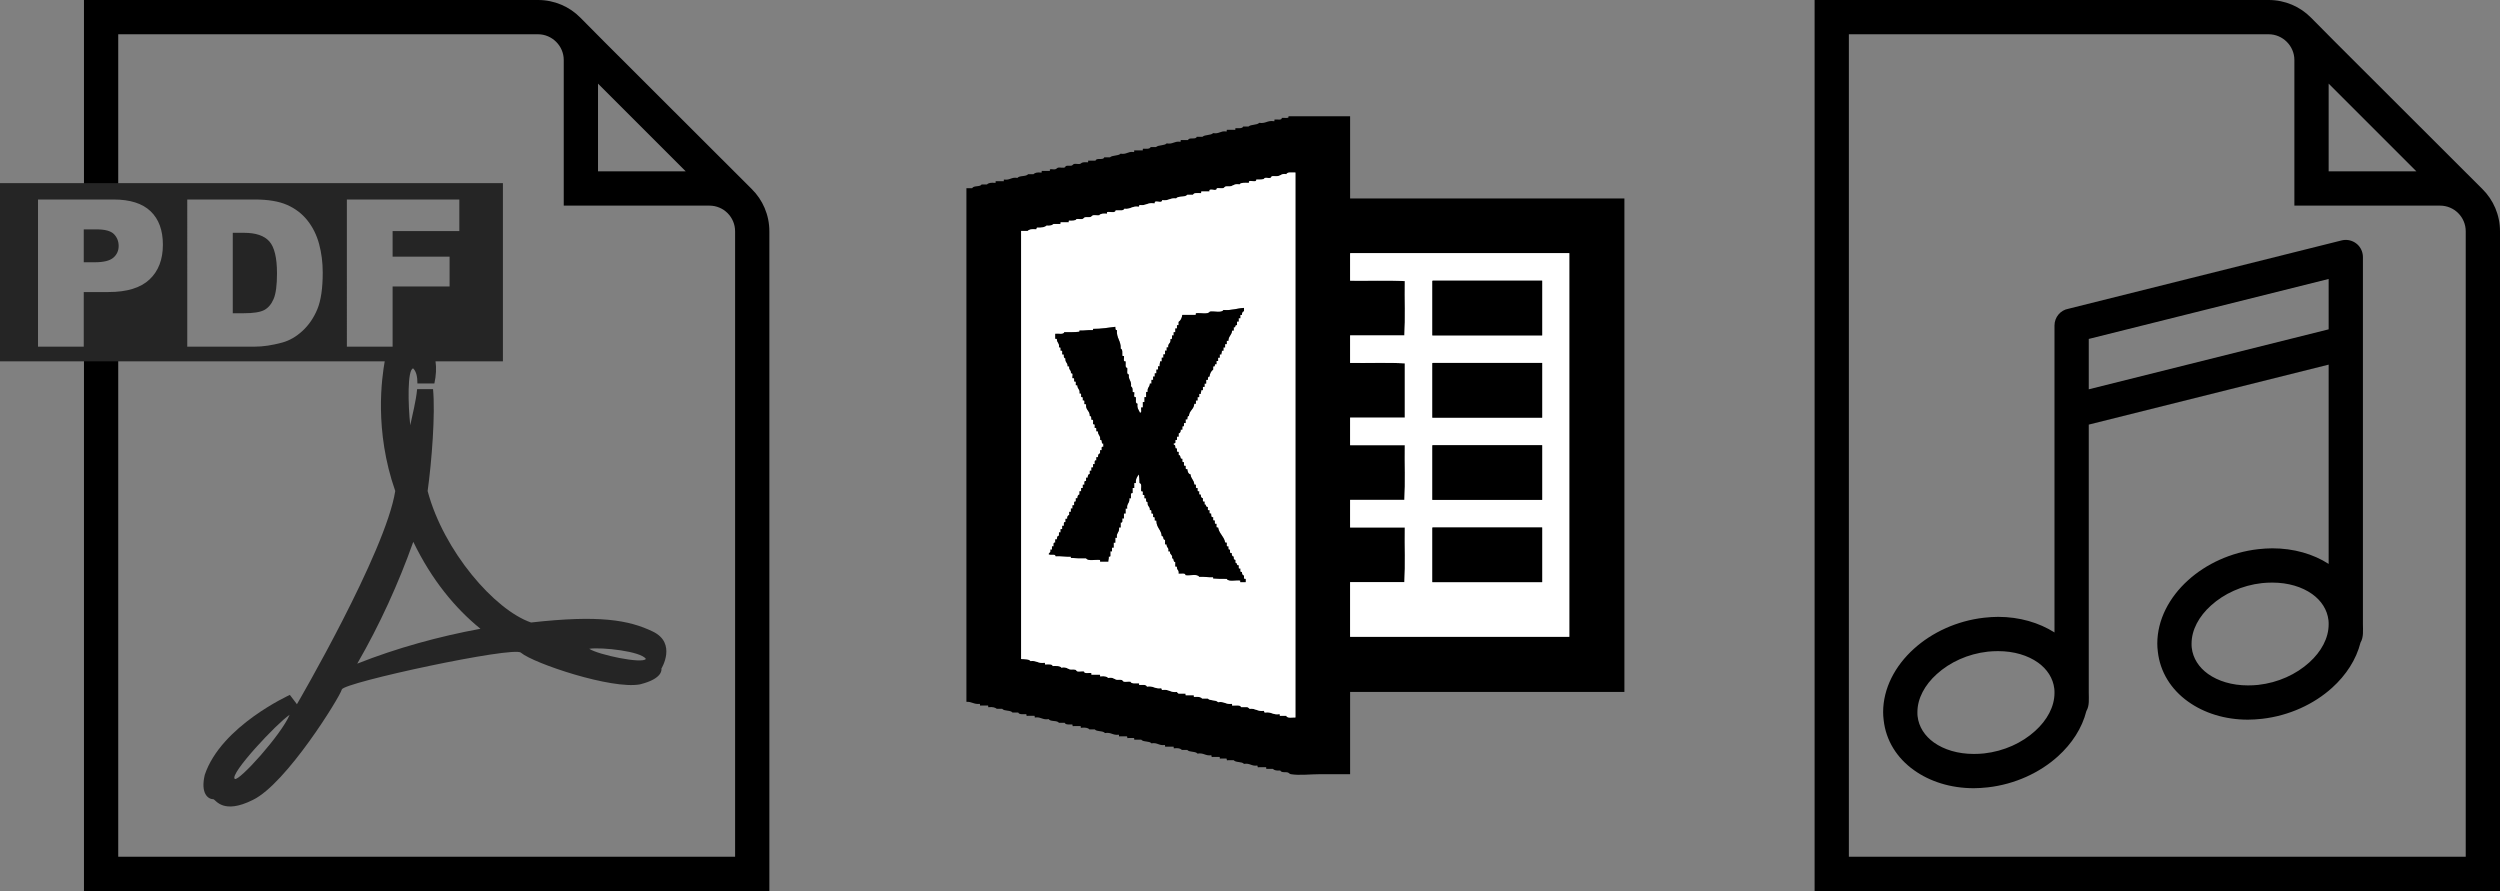 <?xml version="1.0" encoding="utf-8"?>
<!-- Generator: Adobe Illustrator 12.0.1, SVG Export Plug-In . SVG Version: 6.00 Build 51448)  -->
<!DOCTYPE svg PUBLIC "-//W3C//DTD SVG 1.1//EN" "http://www.w3.org/Graphics/SVG/1.1/DTD/svg11.dtd">
<svg  version="1.1" id="Ebene_1" xmlns="http://www.w3.org/2000/svg" xmlns:xlink="http://www.w3.org/1999/xlink" width="1459.002" height="520"
	 viewBox="0 0 1459.002 520" overflow="visible" enable-background="new 0 0 1459.002 520" xml:space="preserve">
<rect x="0" y="0" width="1459.002" height="520" fill="#808080" stroke="none"/>
<path id="curve28_2_" d="M49.002,0v111.752h20V20h245c8.2,0,15,6.8,15,15v85h85c8.3,0,15,6.7,15,15v365h-360V209.797h-20V520h400
	V135c0-9.6-3.9-18.399-10.301-24.699c-9.7-9.8-100-99.7-100-100C332.4,3.901,323.602,0,314.002,0H49.002z M349.002,48.801
	L400.201,100h-51.199V48.801z"/>
<path id="path40" fill="none" d="M280.386,366.95c-14.771-11.978-28.487-28.594-39.188-50.751
	c-8.643,24.303-19.546,48.308-32.708,71.11C231.602,378.128,256.52,371.343,280.386,366.95L280.386,366.95z"/>
<path id="path42" fill="none" d="M376.93,384.55c-2.695-4.413-25.537-6.999-33.056-5.918
	C349.033,382.102,374.939,387.579,376.93,384.55z"/>
<path id="path44" fill="none" d="M289.167,210.888h-39.328c0.563,3.814,0.336,8.34-0.672,12.894h-9.902
	c0.028-3.809-0.628-6.979-2.487-8.78c-3.436,0.577-2.998,21.191-1.693,33.159c1.203-5.889,3.386-14.104,4.012-21.07h9.293
	c1.379,14.371-0.727,41.926-3.158,59.479c9.318,35.047,39.11,69.446,60.364,76.724c39.688-4.465,56.94-1.509,71.063,5.281
	c14.122,6.784,5.011,21.59,5.011,21.59s1.525,5.811-12.554,9.242c-16.43,3.037-61.812-12.141-69.441-18.489
	c-3.846-4.012-103.664,17.395-104.512,21.462c-1.107,4.329-32.414,55.098-51.955,64.472c-17.192,8.598-21.482,0.077-22.96-0.409
	c-3.188,0-7.664-3.385-5.063-14.288c9.571-28.504,49.653-46.604,49.653-46.604l4.119,5.426c0,0,51.831-88.813,57.376-124.427
	c-12.415-35.513-7.754-66.402-6.146-75.662H89.416v264.25h320v-272c0-8.8-7.2-16-16-16h-80v-80c0-8.8-7.2-16-16-16h-208v15.75
	h199.75L289.167,210.888L289.167,210.888z"/>
<polygon id="polygon46" fill="none" points="349.748,107.138 349.748,155.138 397.748,155.138 "/>
<path id="path48" fill="none" d="M137.023,454.58c2.474,1.534,27.207-25.858,32-37.408
	C161.969,421.727,133.637,451.82,137.023,454.58z"/>
<path id="path52" fill="#252525" d="M159.668,174.515c1.326-3.066,1.99-8.038,1.99-14.914c0-9.102-1.483-15.333-4.448-18.693
	c-2.966-3.359-7.883-5.04-14.75-5.04h-6.615v46.938h6.497c5.541,0,9.481-0.615,11.823-1.845
	C156.507,179.73,158.341,177.582,159.668,174.515L159.668,174.515z"/>
<path id="path54" fill="#252525" d="M56.425,133.869h-7.552v19.188h6.499c5.112,0,8.704-0.889,10.772-2.67
	c2.067-1.779,3.104-4.059,3.104-6.836c0-2.699-0.898-4.987-2.693-6.865C64.758,134.808,61.383,133.869,56.425,133.869z"/>
<path id="path56" fill="#252525" d="M224.518,210.888c-1.609,9.259-6.269,40.149,6.146,75.661
	c-5.546,35.615-57.376,124.428-57.376,124.428l-4.12-5.427c0,0-40.082,18.101-49.653,46.604c-2.6,10.903,1.875,14.288,5.063,14.288
	c1.476,0.486,5.768,9.008,22.96,0.409c19.542-9.374,50.847-60.143,51.955-64.471c0.848-4.066,100.666-25.474,104.512-21.462
	c7.631,6.35,53.011,21.525,69.441,18.488c14.079-3.432,12.554-9.242,12.554-9.242s9.111-14.805-5.011-21.59
	c-14.123-6.789-31.377-9.746-71.063-5.281c-21.254-7.276-51.045-41.676-60.364-76.724c2.433-17.553,4.539-45.107,3.159-59.479
	h-9.293c-0.625,6.966-2.809,15.181-4.011,21.07c-1.305-11.968-1.742-32.582,1.693-33.159c1.859,1.801,2.517,4.971,2.487,8.78h9.903
	c1.008-4.554,1.236-9.08,0.671-12.894H293.5v-104H93.75h-32H0v104h61.75h32H224.518L224.518,210.888z M137.023,454.58
	c-3.387-2.761,24.945-32.854,32-37.408C164.23,428.722,139.497,456.114,137.023,454.58z M376.93,384.55
	c-1.99,3.029-27.896-2.448-33.056-5.918C351.393,377.552,374.234,380.137,376.93,384.55z M241.198,316.199
	c10.7,22.158,24.416,38.774,39.188,50.751c-23.864,4.393-48.784,11.177-71.896,20.358
	C221.652,364.507,232.556,340.502,241.198,316.199L241.198,316.199z M202.436,116.431h65.625v18.438h-38.938v14.938h33.25v17.375
	h-33.25v35.125h-26.688V116.431L202.436,116.431z M109.283,116.431h39.443c7.775,0,14.056,1.055,18.844,3.163
	c4.785,2.109,8.742,5.136,11.867,9.08c3.125,3.944,5.393,8.533,6.799,13.766s2.109,10.778,2.109,16.635
	c0,9.178-1.046,16.295-3.135,21.352c-2.091,5.058-4.992,9.295-8.703,12.712c-3.712,3.417-7.697,5.691-11.956,6.824
	c-5.821,1.563-11.096,2.343-15.823,2.343h-39.445V116.431z M87.245,163.111c-5.21,4.881-13.161,7.32-23.854,7.32H48.873v31.875
	H22.186v-85.875h44.111c9.607,0,16.803,2.284,21.587,6.853c4.785,4.569,7.177,11.07,7.177,19.503
	C95.061,151.456,92.455,158.23,87.245,163.111z"/>
<g id="XMLID_4_">
	<g>
		<path d="M948.002,115.813c0,96,0,192,0,288c-53.359,0-106.72,0-160.08,0c0,16,0,32,0,48c-5.33,0-11.359,0-17.279,0
			c-5.961,0-12.319,0.84-17.281,0c-0.81-0.14-1.21-0.8-1.68-0.96c-1.49-0.5-3.73,0.32-4.56-1.2c-1.95,0.19-3.46-0.06-4.32-0.96
			c-1.12,0-2.24,0-3.36,0c-0.94,0.38-0.08-1.04-0.72-0.96c-1.36,0-2.72,0-4.08,0c-1.09,0.45-0.42-0.859-0.96-0.96
			c-3.37,0.5-4.18-1.58-7.68-0.96c-1.22-1.5-4.79-0.64-6-2.16c-1.12,0-2.24,0-3.36,0c-1.09,0.45-0.42-0.859-0.96-0.96
			c-1.12,0-2.24,0-3.36,0c-0.94,0.38-0.08-1.04-0.72-0.96c-1.28,0-2.56,0-3.84,0c-1.09,0.45-0.42-0.859-0.96-0.96
			c-3.42,0.46-4.32-1.6-7.92-0.96c-1.21-1.521-4.78-0.66-6-2.16c-1.04,0-2.08,0-3.12,0c-0.85-0.91-2.35-1.17-4.32-0.96
			c-0.94,0.38-0.08-1.04-0.72-0.96c-1.36,0-2.72,0-4.08,0c-1.09,0.45-0.42-0.859-0.96-0.96c-3.37,0.5-4.18-1.58-7.68-0.96
			c-1.22-1.5-4.79-0.64-6-2.16c-1.12,0-2.24,0-3.36,0c-1.09,0.45-0.42-0.859-0.96-0.96c-1.04,0-2.08,0-3.12,0
			c-1.09,0.45-0.42-0.859-0.96-0.96c-1.36,0-2.72,0-4.08,0c-0.94,0.38-0.08-1.04-0.72-0.96c-3.42,0.46-4.32-1.6-7.92-0.96
			c-1.21-1.521-4.78-0.66-6-2.16c-1.04,0-2.08,0-3.12,0c-0.85-0.99-2.55-1.13-4.56-0.96c-0.94,0.38-0.08-1.04-0.72-0.96
			c-1.28,0-2.56,0-3.84,0c-1.09,0.45-0.42-0.859-0.96-0.96c-1.77,0.01-3.81,0.29-4.32-0.96c-1.12,0-2.24,0-3.36,0
			c-1.12-1.6-4.96-0.479-6-2.16c-3.53,0.65-4.4-1.359-7.68-0.96c-0.94,0.38-0.08-1.04-0.72-0.96c-1.28,0-2.56,0-3.84,0
			c-1.09,0.45-0.42-0.859-0.96-0.96c-1.82-0.021-4.03,0.351-4.56-0.96c-1.12,0-2.24,0-3.36,0c-1.21-1.521-4.78-0.66-6-2.16
			c-1.04,0-2.08,0-3.12,0c-1.04-0.8-2.51-1.17-4.56-0.96c-1.01,0.37,0.05-1.33-0.96-0.96c-1.2,0-2.4,0-3.6,0
			c-1.09,0.45-0.42-0.859-0.96-0.96c-3.34,0.38-4.52-1.399-7.68-1.2c0-99.919,0-199.84,0-299.76c1.12,0,2.24,0,3.36,0
			c0.85-1.7,4.53-0.59,5.52-2.16c1.04,0,2.08,0,3.12,0c0.85-0.99,2.55-1.13,4.56-0.96c0.94,0.38,0.08-1.04,0.72-0.96
			c1.36,0,2.72,0,4.08,0c0.94,0.38,0.08-1.04,0.72-0.96c3.37,0.49,4.18-1.58,7.68-0.96c1.26-1.54,4.99-0.61,6.24-2.16
			c1.04,0,2.08,0,3.12,0c0.85-0.91,2.35-1.17,4.32-0.96c1.01,0.37-0.05-1.33,0.96-0.96c1.28,0,2.56,0,3.84,0
			c0.94,0.38,0.08-1.04,0.72-0.96c1.07-0.17,1.87,0.22,2.88,0c0.7-0.15,1.12-0.84,1.68-0.96c1.26-0.26,3.08,0.43,4.08-0.24
			c0.27-0.18,0.15-0.61,0.48-0.72c0.98-0.34,2.55,0.03,3.36-0.24c0.56-0.18,0.87-0.85,1.44-0.96c1.08-0.21,2.3,0.2,3.36,0
			c0.39-0.07,0.83-0.58,1.2-0.72c1.1-0.42,1.96-0.18,3.12-0.24c1.01,0.37-0.05-1.33,0.96-0.96c1.28,0,2.56,0,3.84,0
			c0.42-1.9,4.62-0.02,5.04-1.92c1.12,0,2.24,0,3.36,0c1.43-1.37,4.88-0.72,6.24-2.16c3.44,0.64,4.2-1.4,7.44-0.96
			c1.01,0.37-0.05-1.33,0.96-0.96c1.36,0,2.72,0,4.08,0c0.94,0.38,0.08-1.04,0.72-0.96c1.77,0.01,3.81,0.29,4.32-0.96
			c1.04,0,2.08,0,3.12,0c1.44-1.36,4.9-0.7,6.24-2.16c3.53,0.65,4.4-1.36,7.68-0.96c1.01,0.37-0.05-1.33,0.96-0.96
			c1.28,0,2.56,0,3.84,0c0.42-1.9,4.62-0.02,5.04-1.92c1.12,0,2.24,0,3.36,0c1.43-1.37,4.88-0.72,6.24-2.16
			c3.44,0.64,4.2-1.4,7.44-0.96c0.94,0.38,0.08-1.04,0.72-0.96c1.44,0,2.88,0,4.32,0c0.94,0.38,0.08-1.04,0.72-0.96
			c1.77,0.01,3.81,0.29,4.32-0.96c1.04,0,2.08,0,3.12,0c1.44-1.36,4.9-0.7,6.24-2.16c3.73,0.61,4.73-1.51,8.4-0.96
			c0.939,0.38,0.08-1.04,0.72-0.96c1.47-0.21,4.01,0.65,4.08-0.96c1.2-0.16,3.03,0.31,3.84-0.24c-0.02-0.34-0.04-0.68,0.24-0.72
			c11.92,0,23.84,0,35.76,0c0,16,0,32,0,48C841.282,115.813,894.643,115.813,948.002,115.813z M915.842,371.653
			c0-74.64,0-149.28,0-223.92c-42.56,0-85.12,0-127.68,0c-0.28,0.04-0.26,0.38-0.24,0.72c0,5.12,0,10.24,0,15.36
			c10.561,0.16,21.76-0.32,31.92,0.24c-0.16,10.479,0.32,21.6-0.24,31.68c-10.56,0-21.119,0-31.68,0c0,5.36,0,10.72,0,16.08
			c10.561,0.16,21.76-0.32,31.92,0.24c0,10.56,0,21.12,0,31.68c-10.64,0-21.279,0-31.92,0c0,5.36,0,10.72,0,16.08
			c10.641,0,21.28,0,31.92,0c-0.16,10.56,0.32,21.76-0.24,31.92c-10.56,0-21.119,0-31.68,0c0,5.36,0,10.72,0,16.08
			c10.641,0,21.28,0,31.92,0c-0.16,10.56,0.32,21.76-0.24,31.92c-10.56,0-21.119,0-31.68,0c0,10.64,0,21.28,0,31.92
			C830.563,371.653,873.202,371.653,915.842,371.653z M756.002,418.693c0-106,0-212,0-318c-1.91,0.17-4.7-0.54-5.28,0.96
			c-2.21-0.57-3.33,0.64-4.32,0.96c-1.39,0.44-3.43-0.04-4.08,0.24c-0.55,0.24-0.38,0.83-0.96,0.96c-0.99,0.22-2.14-0.2-3.12,0
			c-0.29,0.06-0.42,0.55-0.96,0.72c-1.23,0.38-2.54,0.21-4.08,0.24c0.06,1.93-2.92,0.41-4.08,0.96c-0.73,0.35,0.5,1.02-0.72,0.96
			c-2,0-4.25-0.25-5.04,0.96c-2.5-0.58-3.69,0.6-4.8,0.96c-1.03,0.33-2.58-0.04-3.36,0.24c-0.62,0.22-0.73,0.83-1.44,0.96
			c-1.05,0.19-2.25-0.14-3.6,0c0.06,1.93-2.92,0.41-4.08,0.96c-0.73,0.35,0.5,1.02-0.72,0.96c-1.36,0-2.72,0-4.08,0
			c-0.64-0.08,0.22,1.34-0.72,0.96c-1.77-0.01-3.81-0.29-4.32,0.96c-1.12,0-2.24,0-3.36,0c-1.17,1.71-5.31,0.45-6.48,2.16
			c-3.54-0.5-4.49,1.59-8.16,0.96c0.06,1.93-2.92,0.41-4.08,0.96c-0.73,0.35,0.5,1.02-0.72,0.96c-3.67-0.63-4.62,1.46-8.16,0.96
			c-0.76-0.12-0.09,1.19-0.96,0.96c-3.63-0.51-4.57,1.67-8.16,1.2c-0.14,0.66-0.85,0.75-1.44,0.96c-1.2,0-2.4,0-3.6,0
			c-0.18,1.74-3.17,0.67-4.8,0.96c-0.64-0.08,0.22,1.34-0.72,0.96c-1.78-0.1-3.42-0.06-4.08,0.96c-1.32,0.15-2.52-0.21-3.6,0
			c-0.43,0.08-0.88,0.78-1.44,0.96c-1.07,0.34-2.55-0.05-3.36,0.24c-0.6,0.21-0.77,0.84-1.44,0.96c-0.99,0.18-2.15-0.13-3.36,0
			c-0.67,1.09-2.49,1.03-4.32,0.96c-0.64-0.08,0.22,1.34-0.72,0.96c-1.36,0-2.72,0-4.08,0c-0.64-0.08,0.22,1.34-0.72,0.96
			c-1.2,0-2.4,0-3.6,0c-0.86,0.82-2.17,1.19-4.08,0.96c-1.12,1.04-3.05,1.27-5.28,1.2c-0.9-0.18-0.17,1.27-1.2,0.96
			c-2.02-0.18-3.66,0.02-4.56,0.96c-1.28,0-2.56,0-3.84,0c0,83.28,0,166.561,0,249.84c2.12,0.12,4.55-0.069,5.52,1.2
			c3.54-0.5,4.49,1.59,8.16,0.96c0.64-0.08-0.22,1.34,0.72,0.96c1.69-0.01,3.67-0.31,4.08,0.96c2,0,4.25-0.25,5.04,0.96
			c2.41-0.62,3.87,0.66,4.8,0.96c0.87,0.28,2.35-0.13,3.36,0.24c0.6,0.22,0.68,0.86,1.2,0.96c1.18,0.22,2.39-0.16,3.84,0
			c0.16,1.52,2.55,0.8,4.08,0.96c0.64-0.08-0.22,1.34,0.72,0.96c1.44,0,2.88,0,4.32,0c0.64-0.08-0.22,1.34,0.72,0.96
			c1.97-0.21,3.47,0.05,4.32,0.96c2.35-0.6,3.65,0.67,4.56,0.96c0.87,0.28,2.35-0.13,3.36,0.24c0.64,0.24,0.68,0.86,1.2,0.96
			c1.19,0.229,2.37-0.17,3.84,0c0.5,1.42,3,0.84,4.8,0.96c0.64-0.08-0.22,1.34,0.72,0.96c1.69-0.01,3.67-0.311,4.08,0.96
			c3.67-0.63,4.62,1.46,8.16,0.96c0.76-0.04,0.1,1.34,1.2,0.96c3.55-0.43,4.5,1.74,8.16,1.2c0.21,0.43,0.53,0.75,0.96,0.96
			c1.28,0,2.56,0,3.84,0c0.64-0.08-0.22,1.34,0.72,0.96c1.36,0,2.72,0,4.08,0c0.64-0.08-0.22,1.34,0.72,0.96
			c1.84-0.08,3.59-0.07,4.32,0.96c1.12,0,2.24,0,3.36,0c1.22,1.5,4.79,0.64,6,2.16c3.6-0.641,4.5,1.42,7.92,0.96
			c0.64-0.08-0.22,1.34,0.72,0.96c1.81,0.109,4.34-0.5,4.8,0.96c1.2,0,2.4,0,3.6,0c0.68,0.12,0.87,0.729,1.44,0.96
			c3.47-0.35,4.53,1.7,8.16,1.2c0.49,0.148,0.07,1.21,0.96,0.96c3.54-0.5,4.49,1.59,8.16,0.96c0.64-0.08-0.22,1.34,0.72,0.96
			c1.12,0,2.24,0,3.36,0C750.972,419.434,754.972,418.554,756.002,418.693z"/>
		<path fill="#FFFFFF" d="M915.842,147.733c0,74.64,0,149.28,0,223.92c-42.64,0-85.279,0-127.92,0c0-10.64,0-21.28,0-31.92
			c10.561,0,21.12,0,31.68,0c0.562-10.16,0.08-21.36,0.24-31.92c-10.64,0-21.279,0-31.92,0c0-5.36,0-10.72,0-16.08
			c10.561,0,21.12,0,31.68,0c0.562-10.16,0.08-21.36,0.24-31.92c-10.64,0-21.279,0-31.92,0c0-5.36,0-10.72,0-16.08
			c10.641,0,21.28,0,31.92,0c0-10.56,0-21.12,0-31.68c-10.16-0.56-21.359-0.08-31.92-0.24c0-5.36,0-10.72,0-16.08
			c10.561,0,21.12,0,31.68,0c0.562-10.08,0.08-21.2,0.24-31.68c-10.16-0.56-21.359-0.08-31.92-0.24c0-5.12,0-10.24,0-15.36
			c-0.02-0.34-0.04-0.68,0.24-0.72C830.722,147.733,873.282,147.733,915.842,147.733z M900.002,339.733c0-10.64,0-21.28,0-31.92
			c-21.28,0-42.561,0-63.84,0c-0.28,0.04-0.26,0.38-0.24,0.72c0,10.4,0,20.801,0,31.2
			C857.282,339.733,878.643,339.733,900.002,339.733z M900.002,291.733c0-10.64,0-21.28,0-31.92c-21.28,0-42.561,0-63.84,0
			c-0.28,0.04-0.26,0.38-0.24,0.72c0,10.4,0,20.801,0,31.2C857.282,291.733,878.643,291.733,900.002,291.733z M900.002,243.733
			c0-10.64,0-21.28,0-31.92c-21.28,0-42.561,0-63.84,0c-0.28,0.04-0.26,0.38-0.24,0.72c0,10.4,0,20.8,0,31.2
			C857.282,243.733,878.643,243.733,900.002,243.733z M900.002,195.733c0-10.64,0-21.28,0-31.92c-21.28,0-42.561,0-63.84,0
			c-0.28,0.04-0.26,0.38-0.24,0.72c0,10.4,0,20.8,0,31.2C857.282,195.733,878.643,195.733,900.002,195.733z"/>
		<path d="M900.002,307.813c0,10.64,0,21.28,0,31.92c-21.359,0-42.72,0-64.08,0c0-10.399,0-20.8,0-31.2
			c-0.02-0.34-0.04-0.68,0.24-0.72C857.441,307.813,878.722,307.813,900.002,307.813z"/>
		<path d="M900.002,259.813c0,10.64,0,21.28,0,31.92c-21.359,0-42.72,0-64.08,0c0-10.399,0-20.8,0-31.2
			c-0.02-0.34-0.04-0.68,0.24-0.72C857.441,259.813,878.722,259.813,900.002,259.813z"/>
		<path d="M900.002,211.813c0,10.64,0,21.28,0,31.92c-21.359,0-42.72,0-64.08,0c0-10.4,0-20.8,0-31.2
			c-0.02-0.34-0.04-0.68,0.24-0.72C857.441,211.813,878.722,211.813,900.002,211.813z"/>
		<path d="M900.002,163.813c0,10.64,0,21.28,0,31.92c-21.359,0-42.72,0-64.08,0c0-10.4,0-20.8,0-31.2
			c-0.02-0.34-0.04-0.68,0.24-0.72C857.441,163.813,878.722,163.813,900.002,163.813z"/>
		<path fill="#FFFFFF" d="M756.002,100.693c0,106,0,212,0,318c-1.03-0.14-5.03,0.74-5.28-0.96c-1.12,0-2.24,0-3.36,0
			c-0.94,0.38-0.08-1.04-0.72-0.96c-3.67,0.63-4.62-1.46-8.16-0.96c-0.89,0.25-0.47-0.811-0.96-0.96c-3.63,0.5-4.69-1.55-8.16-1.2
			c-0.57-0.229-0.76-0.84-1.44-0.96c-1.2,0-2.4,0-3.6,0c-0.46-1.46-2.99-0.85-4.8-0.96c-0.94,0.38-0.08-1.04-0.72-0.96
			c-3.42,0.46-4.32-1.6-7.92-0.96c-1.21-1.521-4.78-0.66-6-2.16c-1.12,0-2.24,0-3.36,0c-0.73-1.029-2.48-1.04-4.32-0.96
			c-0.94,0.38-0.08-1.04-0.72-0.96c-1.36,0-2.72,0-4.08,0c-0.94,0.38-0.08-1.04-0.72-0.96c-1.28,0-2.56,0-3.84,0
			c-0.43-0.21-0.75-0.53-0.96-0.96c-3.66,0.54-4.61-1.63-8.16-1.2c-1.1,0.38-0.439-1-1.2-0.96c-3.54,0.5-4.49-1.59-8.16-0.96
			c-0.41-1.27-2.39-0.97-4.08-0.96c-0.94,0.38-0.08-1.04-0.72-0.96c-1.8-0.12-4.3,0.46-4.8-0.96c-1.47-0.17-2.65,0.229-3.84,0
			c-0.52-0.1-0.56-0.72-1.2-0.96c-1.01-0.37-2.49,0.04-3.36-0.24c-0.91-0.29-2.21-1.56-4.56-0.96c-0.85-0.91-2.35-1.17-4.32-0.96
			c-0.94,0.38-0.08-1.04-0.72-0.96c-1.44,0-2.88,0-4.32,0c-0.94,0.38-0.08-1.04-0.72-0.96c-1.53-0.16-3.92,0.561-4.08-0.96
			c-1.45-0.16-2.66,0.221-3.84,0c-0.52-0.1-0.6-0.74-1.2-0.96c-1.01-0.37-2.49,0.04-3.36-0.24c-0.93-0.3-2.39-1.579-4.8-0.96
			c-0.79-1.21-3.04-0.96-5.04-0.96c-0.41-1.27-2.39-0.97-4.08-0.96c-0.94,0.38-0.08-1.04-0.72-0.96c-3.67,0.63-4.62-1.46-8.16-0.96
			c-0.97-1.271-3.4-1.08-5.52-1.2c0-83.279,0-166.56,0-249.84c1.28,0,2.56,0,3.84,0c0.9-0.939,2.54-1.14,4.56-0.96
			c1.03,0.31,0.3-1.14,1.2-0.96c2.23,0.07,4.16-0.16,5.28-1.2c1.91,0.23,3.22-0.14,4.08-0.96c1.2,0,2.4,0,3.6,0
			c0.94,0.38,0.08-1.04,0.72-0.96c1.36,0,2.72,0,4.08,0c0.94,0.38,0.08-1.04,0.72-0.96c1.83,0.07,3.65,0.13,4.32-0.96
			c1.21-0.13,2.37,0.18,3.36,0c0.67-0.12,0.84-0.75,1.44-0.96c0.81-0.29,2.29,0.1,3.36-0.24c0.56-0.18,1.01-0.88,1.44-0.96
			c1.08-0.21,2.28,0.15,3.6,0c0.66-1.02,2.3-1.06,4.08-0.96c0.94,0.38,0.08-1.04,0.72-0.96c1.63-0.29,4.62,0.78,4.8-0.96
			c1.2,0,2.4,0,3.6,0c0.59-0.21,1.3-0.3,1.44-0.96c3.59,0.47,4.53-1.71,8.16-1.2c0.87,0.23,0.2-1.08,0.96-0.96
			c3.54,0.5,4.49-1.59,8.16-0.96c1.22,0.06-0.01-0.61,0.72-0.96c1.16-0.55,4.14,0.97,4.08-0.96c3.67,0.63,4.62-1.46,8.16-0.96
			c1.17-1.71,5.31-0.45,6.48-2.16c1.12,0,2.24,0,3.36,0c0.51-1.25,2.55-0.97,4.32-0.96c0.94,0.38,0.08-1.04,0.72-0.96
			c1.36,0,2.72,0,4.08,0c1.22,0.06-0.01-0.61,0.72-0.96c1.16-0.55,4.14,0.97,4.08-0.96c1.35-0.14,2.55,0.19,3.6,0
			c0.71-0.13,0.82-0.74,1.44-0.96c0.78-0.28,2.33,0.09,3.36-0.24c1.11-0.36,2.3-1.54,4.8-0.96c0.79-1.21,3.04-0.96,5.04-0.96
			c1.22,0.06-0.01-0.61,0.72-0.96c1.16-0.55,4.14,0.97,4.08-0.96c1.54-0.03,2.85,0.14,4.08-0.24c0.54-0.17,0.67-0.66,0.96-0.72
			c0.979-0.2,2.13,0.22,3.12,0c0.58-0.13,0.41-0.72,0.96-0.96c0.649-0.28,2.689,0.2,4.08-0.24c0.99-0.32,2.11-1.53,4.32-0.96
			C751.302,100.153,754.092,100.863,756.002,100.693z M726.962,339.733c0-0.64,0-1.28,0-1.92c-1.4,0.438-0.87-1.05-0.96-1.92
			c-1.02-0.101-1.19-1.05-1.2-2.16c-1.4,0.44-0.87-1.05-0.96-1.92c-1.4,0.438-0.87-1.05-0.96-1.92c-1.47,0.35-0.65-1.59-1.92-1.44
			c0-0.56,0-1.119,0-1.68c-0.92-0.04-1.13-0.79-0.96-1.92c-1.02-0.102-1.19-1.05-1.2-2.16c-1.4,0.439-0.87-1.05-0.96-1.92
			c-1.25,0.29-0.93-0.99-0.96-1.92c-1.49,0.449-0.82-1.26-0.96-2.16c-0.36-0.04-0.89,0.09-0.96-0.24c-0.68-3.56-3.51-4.97-4.08-8.64
			c-1.49,0.45-0.82-1.261-0.96-2.16c-1.4,0.44-0.87-1.05-0.96-1.92c-1.4,0.44-0.87-1.05-0.96-1.92c-1.39,0.271-1.07-1.17-1.2-2.16
			c-1.4,0.44-0.87-1.05-0.96-1.92c-1.4,0.44-0.87-1.05-0.96-1.92c-1.47,0.351-0.65-1.59-1.92-1.44c0-0.56,0-1.119,0-1.68
			c-1.4,0.439-0.87-1.05-0.96-1.92c-0.98-0.141-1.31-0.93-1.2-2.16c-1.4,0.439-0.87-1.05-0.96-1.92c-1.4,0.439-0.87-1.05-0.96-1.92
			c-1.4,0.439-0.87-1.05-0.96-1.92c-0.36-0.04-0.89,0.09-0.96-0.24c-0.12-2.52-2.04-3.24-2.16-5.76c-1.39-0.29-1.73-1.63-1.92-3.12
			c-1.4,0.44-0.87-1.05-0.96-1.92c-1.49,0.45-0.82-1.26-0.96-2.16c-1.4,0.44-0.87-1.05-0.96-1.92c-1.75,0.31-0.57-2.31-2.16-2.16
			c0-0.64,0-1.28,0-1.92c-1.4,0.44-0.87-1.05-0.96-1.92c-1.81,0.45-0.25-2.47-1.92-2.16c0-0.32,0-0.64,0-0.96
			c1.4,0.44,0.87-1.05,0.96-1.92c0.32,0,0.64,0,0.96,0c0-0.64,0-1.28,0-1.92c0.32,0,0.64,0,0.96,0c0-0.64,0-1.28,0-1.92
			c1.02-0.1,1.19-1.05,1.2-2.16c0.32,0,0.64,0,0.96,0c0-0.64,0-1.28,0-1.92c1.25,0.29,0.93-0.99,0.96-1.92c0.32,0,0.64,0,0.96,0
			c0-0.72,0-1.44,0-2.16c0.32,0,0.64,0,0.96,0c0.18-0.78-0.14-2.06,0.96-1.92c0.13-3.31,3-3.88,3.12-7.2c0.32,0,0.64,0,0.96,0
			c0-0.64,0-1.28,0-1.92c0.32,0,0.64,0,0.96,0c0-0.64,0-1.28,0-1.92c0.32,0,0.64,0,0.96,0c0-0.64,0-1.28,0-1.92
			c0.32,0,0.64,0,0.96,0c-0.19-0.99,0.37-1.23,0.24-2.16c0.32,0,0.64,0,0.96,0c0-0.64,0-1.28,0-1.92c0.32,0,0.64,0,0.96,0
			c0-0.64,0-1.28,0-1.92c0.32,0,0.64,0,0.96,0c0-0.72,0-1.44,0-2.16c0.32,0,0.64,0,0.96,0c0.18-0.78-0.14-2.06,0.96-1.92
			c0.26-1.82,0.91-3.25,2.16-4.08c0-0.64,0-1.28,0-1.92c1.64,0.6,0.28-1.8,1.92-1.2c0-0.64,0-1.28,0-1.92c0.32,0,0.64,0,0.96,0
			c0-0.64,0-1.28,0-1.92c0.32,0,0.64,0,0.96,0c0-0.64,0-1.28,0-1.92c0.32,0,0.64,0,0.96,0c-0.13-0.93,0.43-1.17,0.24-2.16
			c0.32,0,0.64,0,0.96,0c0-0.64,0-1.28,0-1.92c0.32,0,0.64,0,0.96,0c0-0.64,0-1.28,0-1.92c0.32,0,0.64,0,0.96,0
			c0-0.64,0-1.28,0-1.92c0.32,0,0.64,0,0.96,0c-0.02-2.74,2.05-3.39,2.16-6c0.32,0,0.64,0,0.96,0c0-0.64,0-1.28,0-1.92
			c1.49,0.45,0.35-1.73,1.92-1.2c0-0.72,0-1.44,0-2.16c0.32,0,0.64,0,0.96,0c0-0.64,0-1.28,0-1.92c0.32,0,0.64,0,0.96,0
			c0-0.64,0-1.28,0-1.92c0.32,0,0.64,0,0.96,0c0.01-1.11,0.18-2.06,1.2-2.16c0-0.64,0-1.28,0-1.92c-4.17,0.23-7.2,1.6-12,1.2
			c-1.04,1.92-5.38,0.54-7.92,0.96c-1.16,1.88-5.52,0.56-8.16,0.96c-0.04,0.36,0.09,0.89-0.24,0.96c-2.56,0-5.12,0-7.68,0
			c-0.26,1.82-0.91,3.25-2.16,4.08c0,0.64,0,1.28,0,1.92c-0.32,0-0.64,0-0.96,0c0,0.64,0,1.28,0,1.92c-0.32,0-0.64,0-0.96,0
			c0,0.72,0,1.44,0,2.16c-0.32,0-0.64,0-0.96,0c0,0.64,0,1.28,0,1.92c-0.32,0-0.64,0-0.96,0c-0.08,0.96,0.39,2.47-0.96,2.16
			c0.59,2.59-1.69,2.31-1.2,4.8c-0.32,0-0.64,0-0.96,0c0,0.64,0,1.28,0,1.92c-0.32,0-0.64,0-0.96,0c0,0.72,0,1.44,0,2.16
			c-0.32,0-0.64,0-0.96,0c0,0.64,0,1.28,0,1.92c-0.32,0-0.64,0-0.96,0c0,0.72,0,1.44,0,2.16c-0.32,0-0.64,0-0.96,0
			c-0.02,1.02-0.4,1.68-0.24,2.88c-0.32,0-0.64,0-0.96,0c0,0.64,0,1.28,0,1.92c-0.32,0-0.64,0-0.96,0c0,0.72,0,1.44,0,2.16
			c-0.32,0-0.64,0-0.96,0c0,0.64,0,1.28,0,1.92c-0.32,0-0.64,0-0.96,0c0,0.64,0,1.28,0,1.92c-0.32,0-0.64,0-0.96,0
			c0,0.72,0,1.44,0,2.16c-0.32,0-0.64,0-0.96,0c0.08,2.08-1.71,2.29-1.2,4.8c-0.42-0.02-0.75,0.05-0.96,0.24c0,0.96,0,1.92,0,2.88
			c-0.32,0-0.64,0-0.96,0c0,0.96,0,1.92,0,2.88c-0.32,0-0.64,0-0.96,0c0,1.04,0,2.08,0,3.12c-0.32,0-0.64,0-0.96,0
			c-0.23,1.05,0.59,3.15-0.72,3.12c-0.65-1.59-1.87-2.61-1.44-5.28c-1.48-0.11-0.77-2.43-0.96-3.84c-1.7,0.42-0.69-1.87-0.96-2.88
			c-0.36-0.04-0.89,0.09-0.96-0.24c0.02-1.38,0.07-2.79-0.96-3.12c0.58-3.3-1.67-3.77-1.2-6.96c-1.57-0.03-0.74-2.46-0.96-3.84
			c-1.48-0.12-0.77-2.43-0.96-3.84c-1.75,0.39-0.66-2.06-0.96-3.12c-0.36-0.04-0.89,0.09-0.96-0.24c-0.06-1.62,0.31-3.67-0.96-4.08
			c0.29-4.61-2.59-6.05-2.16-10.8c-1.1,0.14-0.89-1.03-0.96-1.92c-4.25,0.48-8.18,1.26-12.96,1.2c-0.04,0.28,0.04,0.68-0.24,0.72
			c-2.81-0.17-4.87,0.41-7.68,0.24c-0.04,0.28,0.04,0.68-0.24,0.72c-2.66,0.3-5.66,0.26-8.64,0.24c-0.45,1.63-3.46,0.7-5.28,0.96
			c0,0.96,0,1.92,0,2.88c0.36,0.04,0.89-0.09,0.96,0.24c-0.08,2.08,1.71,2.29,1.2,4.8c1.4-0.44,0.87,1.05,0.96,1.92
			c1.49-0.45,0.82,1.26,0.96,2.16c0.36,0.04,0.89-0.09,0.96,0.24c-0.2,1.24,0.11,1.97,0.96,2.16c-0.43,2.35,1.45,2.39,1.2,4.56
			c0.36,0.04,0.89-0.09,0.96,0.24c-0.37,1.97,1.35,1.85,0.96,3.84c1.7-0.42,0.69,1.87,0.96,2.88c1.4-0.44,0.87,1.05,0.96,1.92
			c1.49-0.45,0.82,1.26,0.96,2.16c0.36,0.04,0.89-0.09,0.96,0.24c-0.08,2,1.69,2.15,1.2,4.56c1.35-0.31,0.88,1.2,0.96,2.16
			c1.4-0.44,0.87,1.05,0.96,1.92c1.49-0.45,0.82,1.26,0.96,2.16c0.36,0.04,0.89-0.09,0.96,0.24c-0.36,3.32,2.33,3.59,2.16,6.72
			c1.14-0.1,0.82,1.26,0.96,2.16c1.64-0.44,0.73,1.67,0.96,2.64c1.49-0.45,0.82,1.26,0.96,2.16c1.4-0.44,0.87,1.05,0.96,1.92
			c0.36,0.04,0.89-0.09,0.96,0.24c-0.08,2.08,1.71,2.29,1.2,4.8c1.81-0.45,0.25,2.47,1.92,2.16c0,0.64,0,1.28,0,1.92
			c-1.4-0.44-0.87,1.05-0.96,1.92c-0.32,0-0.64,0-0.96,0c0,0.641,0,1.28,0,1.92c-1.02,0.102-1.19,1.051-1.2,2.16
			c-0.32,0-0.64,0-0.96,0c0,0.641,0,1.28,0,1.92c-1.35-0.31-0.88,1.2-0.96,2.16c-0.32,0-0.64,0-0.96,0c0,0.641,0,1.28,0,1.92
			c-0.32,0-0.64,0-0.96,0c0,0.641,0,1.28,0,1.92c-0.32,0-0.64,0-0.96,0c0,0.641,0,1.28,0,1.92c-1.02,0.102-1.19,1.051-1.2,2.16
			c-0.32,0-0.64,0-0.96,0c0,0.641,0,1.28,0,1.92c-1.35-0.31-0.88,1.2-0.96,2.16c-0.32,0-0.64,0-0.96,0c0,0.641,0,1.28,0,1.92
			c-0.32,0-0.64,0-0.96,0c0,0.641,0,1.28,0,1.92c-0.32,0-0.64,0-0.96,0c0,0.641,0,1.28,0,1.92c-1.02,0.102-1.19,1.051-1.2,2.16
			c-0.32,0-0.64,0-0.96,0c0,0.641,0,1.28,0,1.92c-1.35-0.31-0.88,1.2-0.96,2.16c-0.32,0-0.64,0-0.96,0c0,0.641,0,1.28,0,1.92
			c-0.32,0-0.64,0-0.96,0c0,0.641,0,1.28,0,1.92c-0.32,0-0.64,0-0.96,0c0,0.641,0,1.28,0,1.92c-1.02,0.102-1.19,1.051-1.2,2.16
			c-0.32,0-0.64,0-0.96,0c0,0.641,0,1.28,0,1.92c-1.35-0.31-0.88,1.2-0.96,2.16c-0.32,0-0.64,0-0.96,0c0,0.641,0,1.28,0,1.92
			c-0.32,0-0.64,0-0.96,0c0,0.641,0,1.28,0,1.92c-0.32,0-0.64,0-0.96,0c0,0.641,0,1.28,0,1.92c-1.02,0.102-1.19,1.051-1.2,2.16
			c-0.32,0-0.64,0-0.96,0c0,0.641,0,1.28,0,1.92c-1.35-0.31-0.88,1.2-0.96,2.16c-0.32,0-0.64,0-0.96,0c0,0.641,0,1.28,0,1.92
			c-0.32,0-0.64,0-0.96,0c0.54,1.74-0.75,1.65-0.96,2.641c1,0.76,3.97-0.449,4.08,1.199c3.22-0.18,5.71,0.37,8.88,0.24
			c0,0.24,0,0.479,0,0.72c2.78,0.261,5.8,0.28,8.88,0.24c1.16,1.88,5.521,0.56,8.16,0.96c0,0.32,0,0.641,0,0.96c1.6,0,3.2,0,4.8,0
			c-0.1-1.14,0.43-1.649,0.24-2.88c0.42,0.02,0.75-0.05,0.96-0.24c0-0.96,0-1.92,0-2.88c0.32,0,0.64,0,0.96,0c0-0.72,0-1.44,0-2.16
			c0.32,0,0.64,0,0.96,0c0-0.96,0-1.92,0-2.88c0.32,0,0.64,0,0.96,0c0-0.96,0-1.92,0-2.88c0.32,0,0.64,0,0.96,0
			c-0.55-2.95,1.66-3.14,1.2-6c0.32,0,0.64,0,0.96,0c0-0.96,0-1.92,0-2.88c1.43,0.311,0.84-1.4,0.96-2.4c0.32,0,0.64,0,0.96,0
			c0-0.96,0-1.92,0-2.88c0.32,0,0.64,0,0.96,0c0-0.96,0-1.92,0-2.88c0.32,0,0.64,0,0.96,0c-0.55-2.95,1.66-3.141,1.2-6
			c0.32,0,0.64,0,0.96,0c0-0.96,0-1.92,0-2.88c0.42,0.021,0.75-0.05,0.96-0.24c0-0.96,0-1.92,0-2.88c0.32,0,0.64,0,0.96,0
			c0-0.96,0-1.92,0-2.88c0.32,0,0.64,0,0.96,0c-0.22-2.46,0.79-3.69,1.68-5.04c0.37,1.47,0.4,3.279,0.48,5.04
			c1.64,0.28,0.7,3.14,0.96,4.8c1.49-0.449,0.82,1.26,0.96,2.16c1.4-0.439,0.87,1.05,0.96,1.92c0.36,0.04,0.89-0.09,0.96,0.24
			c-0.2,1.238,0.11,1.97,0.96,2.16c-0.479,2.398,1.53,2.31,1.2,4.56c1.4-0.44,0.87,1.05,0.96,1.92c1.35-0.31,0.88,1.2,0.96,2.16
			c1.4-0.44,0.87,1.05,0.96,1.92c0.36,0.04,0.89-0.09,0.96,0.24c-0.01,4.01,2.86,5.14,3.12,8.88c1.47-0.12,0.41,2.311,1.92,2.16
			c0,0.88,0,1.76,0,2.64c0.36,0.04,0.89-0.09,0.96,0.24c-0.17,1.771,1.52,1.68,0.96,3.84c0.36,0.04,0.89-0.09,0.96,0.24
			c-0.18,1.858,1.78,1.58,1.2,3.84c1.47-0.12,0.41,2.31,1.92,2.16c0,0.88,0,1.76,0,2.64c0.36,0.04,0.89-0.09,0.96,0.24
			c-0.26,1.859,1.43,1.77,0.96,3.84c1.48,0.2,3.93-0.57,4.08,0.96c2.54,0.42,6.88-0.96,7.92,0.96c2.97-0.17,5.19,0.41,8.16,0.24
			c0,0.24,0,0.479,0,0.72c2.52,0.2,5.13,0.312,7.92,0.24c1.09,1.87,5.35,0.569,7.92,0.96c0,0.32,0,0.641,0,0.96
			C724.882,339.733,725.922,339.733,726.962,339.733z"/>
		<path d="M726.962,337.813c0,0.64,0,1.28,0,1.92c-1.04,0-2.08,0-3.12,0c0-0.319,0-0.64,0-0.96c-2.57-0.391-6.83,0.91-7.92-0.96
			c-2.79,0.07-5.4-0.04-7.92-0.24c0-0.239,0-0.479,0-0.72c-2.97,0.17-5.19-0.41-8.16-0.24c-1.04-1.92-5.38-0.54-7.92-0.96
			c-0.15-1.53-2.6-0.76-4.08-0.96c0.47-2.07-1.22-1.979-0.96-3.84c-0.07-0.33-0.6-0.2-0.96-0.24c0-0.88,0-1.76,0-2.64
			c-1.51,0.149-0.45-2.28-1.92-2.16c0.58-2.26-1.38-1.979-1.2-3.84c-0.07-0.33-0.6-0.2-0.96-0.24c0.56-2.159-1.13-2.069-0.96-3.84
			c-0.07-0.33-0.6-0.2-0.96-0.24c0-0.88,0-1.76,0-2.64c-1.51,0.148-0.45-2.28-1.92-2.16c-0.26-3.74-3.13-4.87-3.12-8.88
			c-0.07-0.33-0.6-0.2-0.96-0.24c-0.09-0.87,0.44-2.36-0.96-1.92c-0.08-0.96,0.39-2.47-0.96-2.16c-0.09-0.87,0.44-2.36-0.96-1.92
			c0.33-2.25-1.68-2.16-1.2-4.56c-0.85-0.19-1.16-0.922-0.96-2.16c-0.07-0.33-0.6-0.2-0.96-0.24c-0.09-0.87,0.44-2.359-0.96-1.92
			c-0.14-0.9,0.53-2.609-0.96-2.16c-0.26-1.66,0.68-4.52-0.96-4.8c-0.08-1.76-0.11-3.57-0.48-5.04c-0.89,1.35-1.9,2.58-1.68,5.04
			c-0.32,0-0.64,0-0.96,0c0,0.96,0,1.92,0,2.88c-0.32,0-0.64,0-0.96,0c0,0.96,0,1.92,0,2.88c-0.21,0.19-0.54,0.261-0.96,0.24
			c0,0.96,0,1.92,0,2.88c-0.32,0-0.64,0-0.96,0c0.46,2.86-1.75,3.051-1.2,6c-0.32,0-0.64,0-0.96,0c0,0.96,0,1.92,0,2.88
			c-0.32,0-0.64,0-0.96,0c0,0.96,0,1.921,0,2.88c-0.32,0-0.64,0-0.96,0c-0.12,1,0.47,2.711-0.96,2.4c0,0.96,0,1.92,0,2.88
			c-0.32,0-0.64,0-0.96,0c0.46,2.86-1.75,3.05-1.2,6c-0.32,0-0.64,0-0.96,0c0,0.96,0,1.92,0,2.88c-0.32,0-0.64,0-0.96,0
			c0,0.96,0,1.92,0,2.881c-0.32,0-0.64,0-0.96,0c0,0.719,0,1.439,0,2.159c-0.32,0-0.64,0-0.96,0c0,0.96,0,1.92,0,2.88
			c-0.21,0.19-0.54,0.26-0.96,0.24c0.19,1.229-0.34,1.74-0.24,2.88c-1.6,0-3.2,0-4.8,0c0-0.319,0-0.64,0-0.96
			c-2.64-0.4-7,0.92-8.16-0.96c-3.08,0.04-6.1,0.021-8.88-0.239c0-0.24,0-0.479,0-0.721c-3.17,0.13-5.66-0.42-8.88-0.24
			c-0.11-1.648-3.08-0.438-4.08-1.199c0.21-0.989,1.5-0.899,0.96-2.641c0.32,0,0.64,0,0.96,0c0-0.64,0-1.279,0-1.92
			c0.32,0,0.64,0,0.96,0c0.08-0.96-0.39-2.47,0.96-2.16c0-0.64,0-1.279,0-1.92c0.32,0,0.64,0,0.96,0c0.01-1.109,0.18-2.06,1.2-2.16
			c0-0.64,0-1.279,0-1.92c0.32,0,0.64,0,0.96,0c0-0.64,0-1.279,0-1.92c0.32,0,0.64,0,0.96,0c0-0.64,0-1.279,0-1.92
			c0.32,0,0.64,0,0.96,0c0.08-0.96-0.39-2.47,0.96-2.16c0-0.64,0-1.279,0-1.92c0.32,0,0.64,0,0.96,0c0.01-1.109,0.18-2.06,1.2-2.16
			c0-0.64,0-1.279,0-1.92c0.32,0,0.64,0,0.96,0c0-0.64,0-1.279,0-1.92c0.32,0,0.64,0,0.96,0c0-0.64,0-1.279,0-1.92
			c0.32,0,0.64,0,0.96,0c0.08-0.96-0.39-2.47,0.96-2.16c0-0.64,0-1.279,0-1.92c0.32,0,0.64,0,0.96,0c0.01-1.109,0.18-2.06,1.2-2.16
			c0-0.64,0-1.279,0-1.92c0.32,0,0.64,0,0.96,0c0-0.64,0-1.279,0-1.92c0.32,0,0.64,0,0.96,0c0-0.64,0-1.279,0-1.92
			c0.32,0,0.64,0,0.96,0c0.08-0.96-0.39-2.47,0.96-2.16c0-0.64,0-1.279,0-1.92c0.32,0,0.64,0,0.96,0c0.01-1.109,0.18-2.06,1.2-2.16
			c0-0.64,0-1.279,0-1.92c0.32,0,0.64,0,0.96,0c0-0.64,0-1.279,0-1.92c0.32,0,0.64,0,0.96,0c0-0.64,0-1.279,0-1.92
			c0.32,0,0.64,0,0.96,0c0.08-0.96-0.39-2.47,0.96-2.16c0-0.64,0-1.279,0-1.92c0.32,0,0.64,0,0.96,0c0.01-1.109,0.18-2.06,1.2-2.16
			c0-0.64,0-1.279,0-1.92c0.32,0,0.64,0,0.96,0c0.09-0.869-0.44-2.36,0.96-1.92c0-0.64,0-1.28,0-1.92
			c-1.67,0.31-0.11-2.61-1.92-2.16c0.51-2.51-1.28-2.72-1.2-4.8c-0.07-0.33-0.6-0.2-0.96-0.24c-0.09-0.87,0.44-2.36-0.96-1.92
			c-0.14-0.9,0.53-2.61-0.96-2.16c-0.23-0.97,0.68-3.08-0.96-2.64c-0.14-0.9,0.18-2.26-0.96-2.16c0.17-3.13-2.52-3.4-2.16-6.72
			c-0.07-0.33-0.6-0.2-0.96-0.24c-0.14-0.9,0.53-2.61-0.96-2.16c-0.09-0.87,0.44-2.36-0.96-1.92c-0.08-0.96,0.39-2.47-0.96-2.16
			c0.49-2.41-1.28-2.56-1.2-4.56c-0.07-0.33-0.6-0.2-0.96-0.24c-0.14-0.9,0.53-2.61-0.96-2.16c-0.09-0.87,0.44-2.36-0.96-1.92
			c-0.27-1.01,0.74-3.3-0.96-2.88c0.39-1.99-1.33-1.87-0.96-3.84c-0.07-0.33-0.6-0.2-0.96-0.24c0.25-2.17-1.63-2.21-1.2-4.56
			c-0.85-0.19-1.16-0.92-0.96-2.16c-0.07-0.33-0.6-0.2-0.96-0.24c-0.14-0.9,0.53-2.61-0.96-2.16c-0.09-0.87,0.44-2.36-0.96-1.92
			c0.51-2.51-1.28-2.72-1.2-4.8c-0.07-0.33-0.6-0.2-0.96-0.24c0-0.96,0-1.92,0-2.88c1.82-0.26,4.83,0.67,5.28-0.96
			c2.98,0.02,5.98,0.06,8.64-0.24c0.28-0.04,0.2-0.44,0.24-0.72c2.81,0.17,4.87-0.41,7.68-0.24c0.28-0.04,0.2-0.44,0.24-0.72
			c4.78,0.06,8.71-0.72,12.96-1.2c0.07,0.89-0.14,2.06,0.96,1.92c-0.43,4.75,2.45,6.19,2.16,10.8c1.27,0.41,0.9,2.46,0.96,4.08
			c0.07,0.33,0.6,0.2,0.96,0.24c0.3,1.06-0.79,3.51,0.96,3.12c0.19,1.41-0.52,3.72,0.96,3.84c0.22,1.38-0.61,3.81,0.96,3.84
			c-0.47,3.19,1.78,3.66,1.2,6.96c1.03,0.33,0.98,1.74,0.96,3.12c0.07,0.33,0.6,0.2,0.96,0.24c0.27,1.01-0.74,3.3,0.96,2.88
			c0.19,1.41-0.52,3.73,0.96,3.84c-0.43,2.67,0.79,3.69,1.44,5.28c1.31,0.03,0.49-2.07,0.72-3.12c0.32,0,0.64,0,0.96,0
			c0-1.04,0-2.08,0-3.12c0.32,0,0.64,0,0.96,0c0-0.96,0-1.92,0-2.88c0.32,0,0.64,0,0.96,0c0-0.96,0-1.92,0-2.88
			c0.21-0.19,0.54-0.26,0.96-0.24c-0.51-2.51,1.28-2.72,1.2-4.8c0.32,0,0.64,0,0.96,0c0-0.72,0-1.44,0-2.16c0.32,0,0.64,0,0.96,0
			c0-0.64,0-1.28,0-1.92c0.32,0,0.64,0,0.96,0c0-0.64,0-1.28,0-1.92c0.32,0,0.64,0,0.96,0c0-0.72,0-1.44,0-2.16
			c0.32,0,0.64,0,0.96,0c0-0.64,0-1.28,0-1.92c0.32,0,0.64,0,0.96,0c-0.16-1.2,0.22-1.86,0.24-2.88c0.32,0,0.64,0,0.96,0
			c0-0.72,0-1.44,0-2.16c0.32,0,0.64,0,0.96,0c0-0.64,0-1.28,0-1.92c0.32,0,0.64,0,0.96,0c0-0.72,0-1.44,0-2.16
			c0.32,0,0.64,0,0.96,0c0-0.64,0-1.28,0-1.92c0.32,0,0.64,0,0.96,0c-0.49-2.49,1.79-2.21,1.2-4.8c1.35,0.31,0.88-1.2,0.96-2.16
			c0.32,0,0.64,0,0.96,0c0-0.64,0-1.28,0-1.92c0.32,0,0.64,0,0.96,0c0-0.72,0-1.44,0-2.16c0.32,0,0.64,0,0.96,0
			c0-0.64,0-1.28,0-1.92c0.32,0,0.64,0,0.96,0c0-0.64,0-1.28,0-1.92c1.25-0.83,1.9-2.26,2.16-4.08c2.56,0,5.12,0,7.68,0
			c0.33-0.07,0.2-0.6,0.24-0.96c2.64-0.4,7,0.92,8.16-0.96c2.54-0.42,6.88,0.96,7.92-0.96c4.8,0.4,7.83-0.97,12-1.2
			c0,0.64,0,1.28,0,1.92c-1.02,0.1-1.19,1.05-1.2,2.16c-0.32,0-0.64,0-0.96,0c0,0.64,0,1.28,0,1.92c-0.32,0-0.64,0-0.96,0
			c0,0.64,0,1.28,0,1.92c-0.32,0-0.64,0-0.96,0c0,0.72,0,1.44,0,2.16c-1.57-0.53-0.43,1.65-1.92,1.2c0,0.64,0,1.28,0,1.92
			c-0.32,0-0.64,0-0.96,0c-0.11,2.61-2.18,3.26-2.16,6c-0.32,0-0.64,0-0.96,0c0,0.64,0,1.28,0,1.92c-0.32,0-0.64,0-0.96,0
			c0,0.64,0,1.28,0,1.92c-0.32,0-0.64,0-0.96,0c0,0.64,0,1.28,0,1.92c-0.32,0-0.64,0-0.96,0c0.19,0.99-0.37,1.23-0.24,2.16
			c-0.32,0-0.64,0-0.96,0c0,0.64,0,1.28,0,1.92c-0.32,0-0.64,0-0.96,0c0,0.64,0,1.28,0,1.92c-0.32,0-0.64,0-0.96,0
			c0,0.64,0,1.28,0,1.92c-1.64-0.6-0.28,1.8-1.92,1.2c0,0.64,0,1.28,0,1.92c-1.25,0.83-1.9,2.26-2.16,4.08
			c-1.1-0.14-0.78,1.14-0.96,1.92c-0.32,0-0.64,0-0.96,0c0,0.72,0,1.44,0,2.16c-0.32,0-0.64,0-0.96,0c0,0.64,0,1.28,0,1.92
			c-0.32,0-0.64,0-0.96,0c0,0.64,0,1.28,0,1.92c-0.32,0-0.64,0-0.96,0c0.13,0.93-0.43,1.17-0.24,2.16c-0.32,0-0.64,0-0.96,0
			c0,0.64,0,1.28,0,1.92c-0.32,0-0.64,0-0.96,0c0,0.64,0,1.28,0,1.92c-0.32,0-0.64,0-0.96,0c0,0.64,0,1.28,0,1.92
			c-0.32,0-0.64,0-0.96,0c-0.12,3.32-2.99,3.89-3.12,7.2c-1.1-0.14-0.78,1.14-0.96,1.92c-0.32,0-0.64,0-0.96,0c0,0.72,0,1.44,0,2.16
			c-0.32,0-0.64,0-0.96,0c-0.03,0.93,0.29,2.21-0.96,1.92c0,0.64,0,1.28,0,1.92c-0.32,0-0.64,0-0.96,0
			c-0.01,1.11-0.18,2.06-1.2,2.16c0,0.64,0,1.28,0,1.92c-0.32,0-0.64,0-0.96,0c0,0.64,0,1.28,0,1.92c-0.32,0-0.64,0-0.96,0
			c-0.09,0.87,0.44,2.36-0.96,1.92c0,0.32,0,0.64,0,0.96c1.67-0.31,0.11,2.61,1.92,2.16c0.09,0.87-0.44,2.36,0.96,1.92
			c0,0.64,0,1.28,0,1.92c1.59-0.149,0.41,2.47,2.16,2.16c0.09,0.87-0.44,2.36,0.96,1.92c0.14,0.9-0.53,2.61,0.96,2.16
			c0.09,0.87-0.44,2.36,0.96,1.92c0.19,1.49,0.53,2.83,1.92,3.12c0.12,2.52,2.04,3.24,2.16,5.76c0.07,0.33,0.6,0.2,0.96,0.24
			c0.09,0.87-0.44,2.359,0.96,1.92c0.09,0.87-0.44,2.359,0.96,1.92c0.09,0.87-0.44,2.36,0.96,1.92c-0.11,1.23,0.22,2.021,1.2,2.16
			c0.09,0.87-0.44,2.359,0.96,1.92c0,0.561,0,1.12,0,1.68c1.27-0.148,0.45,1.791,1.92,1.44c0.09,0.87-0.44,2.36,0.96,1.92
			c0.09,0.87-0.44,2.36,0.96,1.92c0.13,0.99-0.19,2.431,1.2,2.16c0.09,0.87-0.44,2.36,0.96,1.92c0.09,0.87-0.44,2.36,0.96,1.92
			c0.14,0.9-0.53,2.61,0.96,2.16c0.57,3.67,3.4,5.08,4.08,8.64c0.07,0.33,0.6,0.2,0.96,0.24c0.14,0.9-0.53,2.61,0.96,2.16
			c0.03,0.93-0.29,2.21,0.96,1.92c0.09,0.87-0.44,2.359,0.96,1.92c0.01,1.11,0.18,2.061,1.2,2.16c-0.17,1.13,0.04,1.88,0.96,1.92
			c0,0.561,0,1.12,0,1.68c1.27-0.148,0.45,1.791,1.92,1.44c0.09,0.87-0.44,2.358,0.96,1.92c0.09,0.87-0.44,2.36,0.96,1.92
			c0.01,1.11,0.18,2.06,1.2,2.16C726.092,336.764,725.562,338.252,726.962,337.813z"/>
	</g>
</g>
<path id="curve29" d="M1157.902,360.5c2.899-0.3,5.6-0.5,8.199-0.5c12.5,0,23.9,3.4,32.9,9.1V190c0-4.9,3.5-9,8.1-9.8l159.5-39.9
	c5.301-1.3,10.801,1.9,12.101,7.3c0.2,0.8,0.3,1.6,0.3,2.4v214.2c0,3.7,0.5,7.6-1.4,10.8c-2.5,9.9-8.399,19-16.6,26.4
	c-10.5,9.5-25,16.3-40.9,18.1c-2.899,0.3-5.6,0.5-8.199,0.5c-13.5,0-25.7-3.9-35-10.6c-9.801-7-16.301-17.2-17.601-29.2
	c-0.2-1.601-0.3-3.101-0.3-4.601c0-13.8,6.9-27,18-37c10.5-9.5,25-16.3,40.9-18.1c2.899-0.3,5.6-0.5,8.199-0.5
	c12.5,0,23.9,3.3,32.9,9.1V212.8l-140,35v156.4c0,3.7,0.5,7.6-1.4,10.8c-2.5,9.9-8.399,19-16.6,26.4c-10.5,9.5-25,16.3-40.9,18.1
	c-2.899,0.3-5.6,0.5-8.199,0.5c-13.5,0-25.7-3.9-35-10.6c-9.801-7-16.301-17.2-17.601-29.2c-0.2-1.601-0.3-3.101-0.3-4.601
	c0-13.8,6.9-27,18-37C1127.502,369.1,1142.002,362.3,1157.902,360.5z M1359.002,192.2v-29.4l-140,35v29.4L1359.002,192.2z
	 M1359.002,364.4c0-0.801,0-1.601-0.1-2.4c-0.7-6.2-4.2-11.5-9.5-15.3c-5.9-4.2-14-6.7-23.301-6.7c-2.1,0-4.1,0.1-6,0.3
	c-11.699,1.3-22.199,6.2-29.8,13.101c-7,6.3-11.3,14.199-11.3,22.199c0,0.9,0,1.7,0.1,2.4c0.7,6.2,4.2,11.5,9.5,15.3
	c5.9,4.2,14,6.7,23.301,6.7c2.1,0,4.1-0.1,6-0.3c11.699-1.3,22.199-6.2,29.8-13.101C1354.702,380.3,1359.002,372.4,1359.002,364.4z
	 M1166.102,380c-2.1,0-4.1,0.1-6,0.3c-11.699,1.3-22.199,6.2-29.8,13.101c-7,6.3-11.3,14.199-11.3,22.199c0,1,0,1.801,0.1,2.4
	c0.7,6.2,4.2,11.5,9.5,15.3c5.9,4.2,14,6.7,23.301,6.7c2.1,0,4.1-0.1,6-0.3c11.699-1.3,22.199-6.2,29.8-13.101
	c7-6.3,11.3-14.199,11.3-22.199c0-0.801,0-1.601-0.1-2.4c-0.7-6.2-4.2-11.5-9.5-15.3C1183.502,382.5,1175.402,380,1166.102,380z"/>
<path id="curve28" d="M1448.702,110.3c6.399,6.3,10.3,15.1,10.3,24.7v385h-400V0h265c9.6,0,18.4,3.9,24.7,10.3
	C1348.702,10.6,1439.002,100.5,1448.702,110.3z M1359.002,48.8V100h51.2L1359.002,48.8z M1324.002,20h-245v480h360V135
	c0-8.3-6.7-15-15-15h-85V35C1339.002,26.8,1332.202,20,1324.002,20z"/>
</svg>
